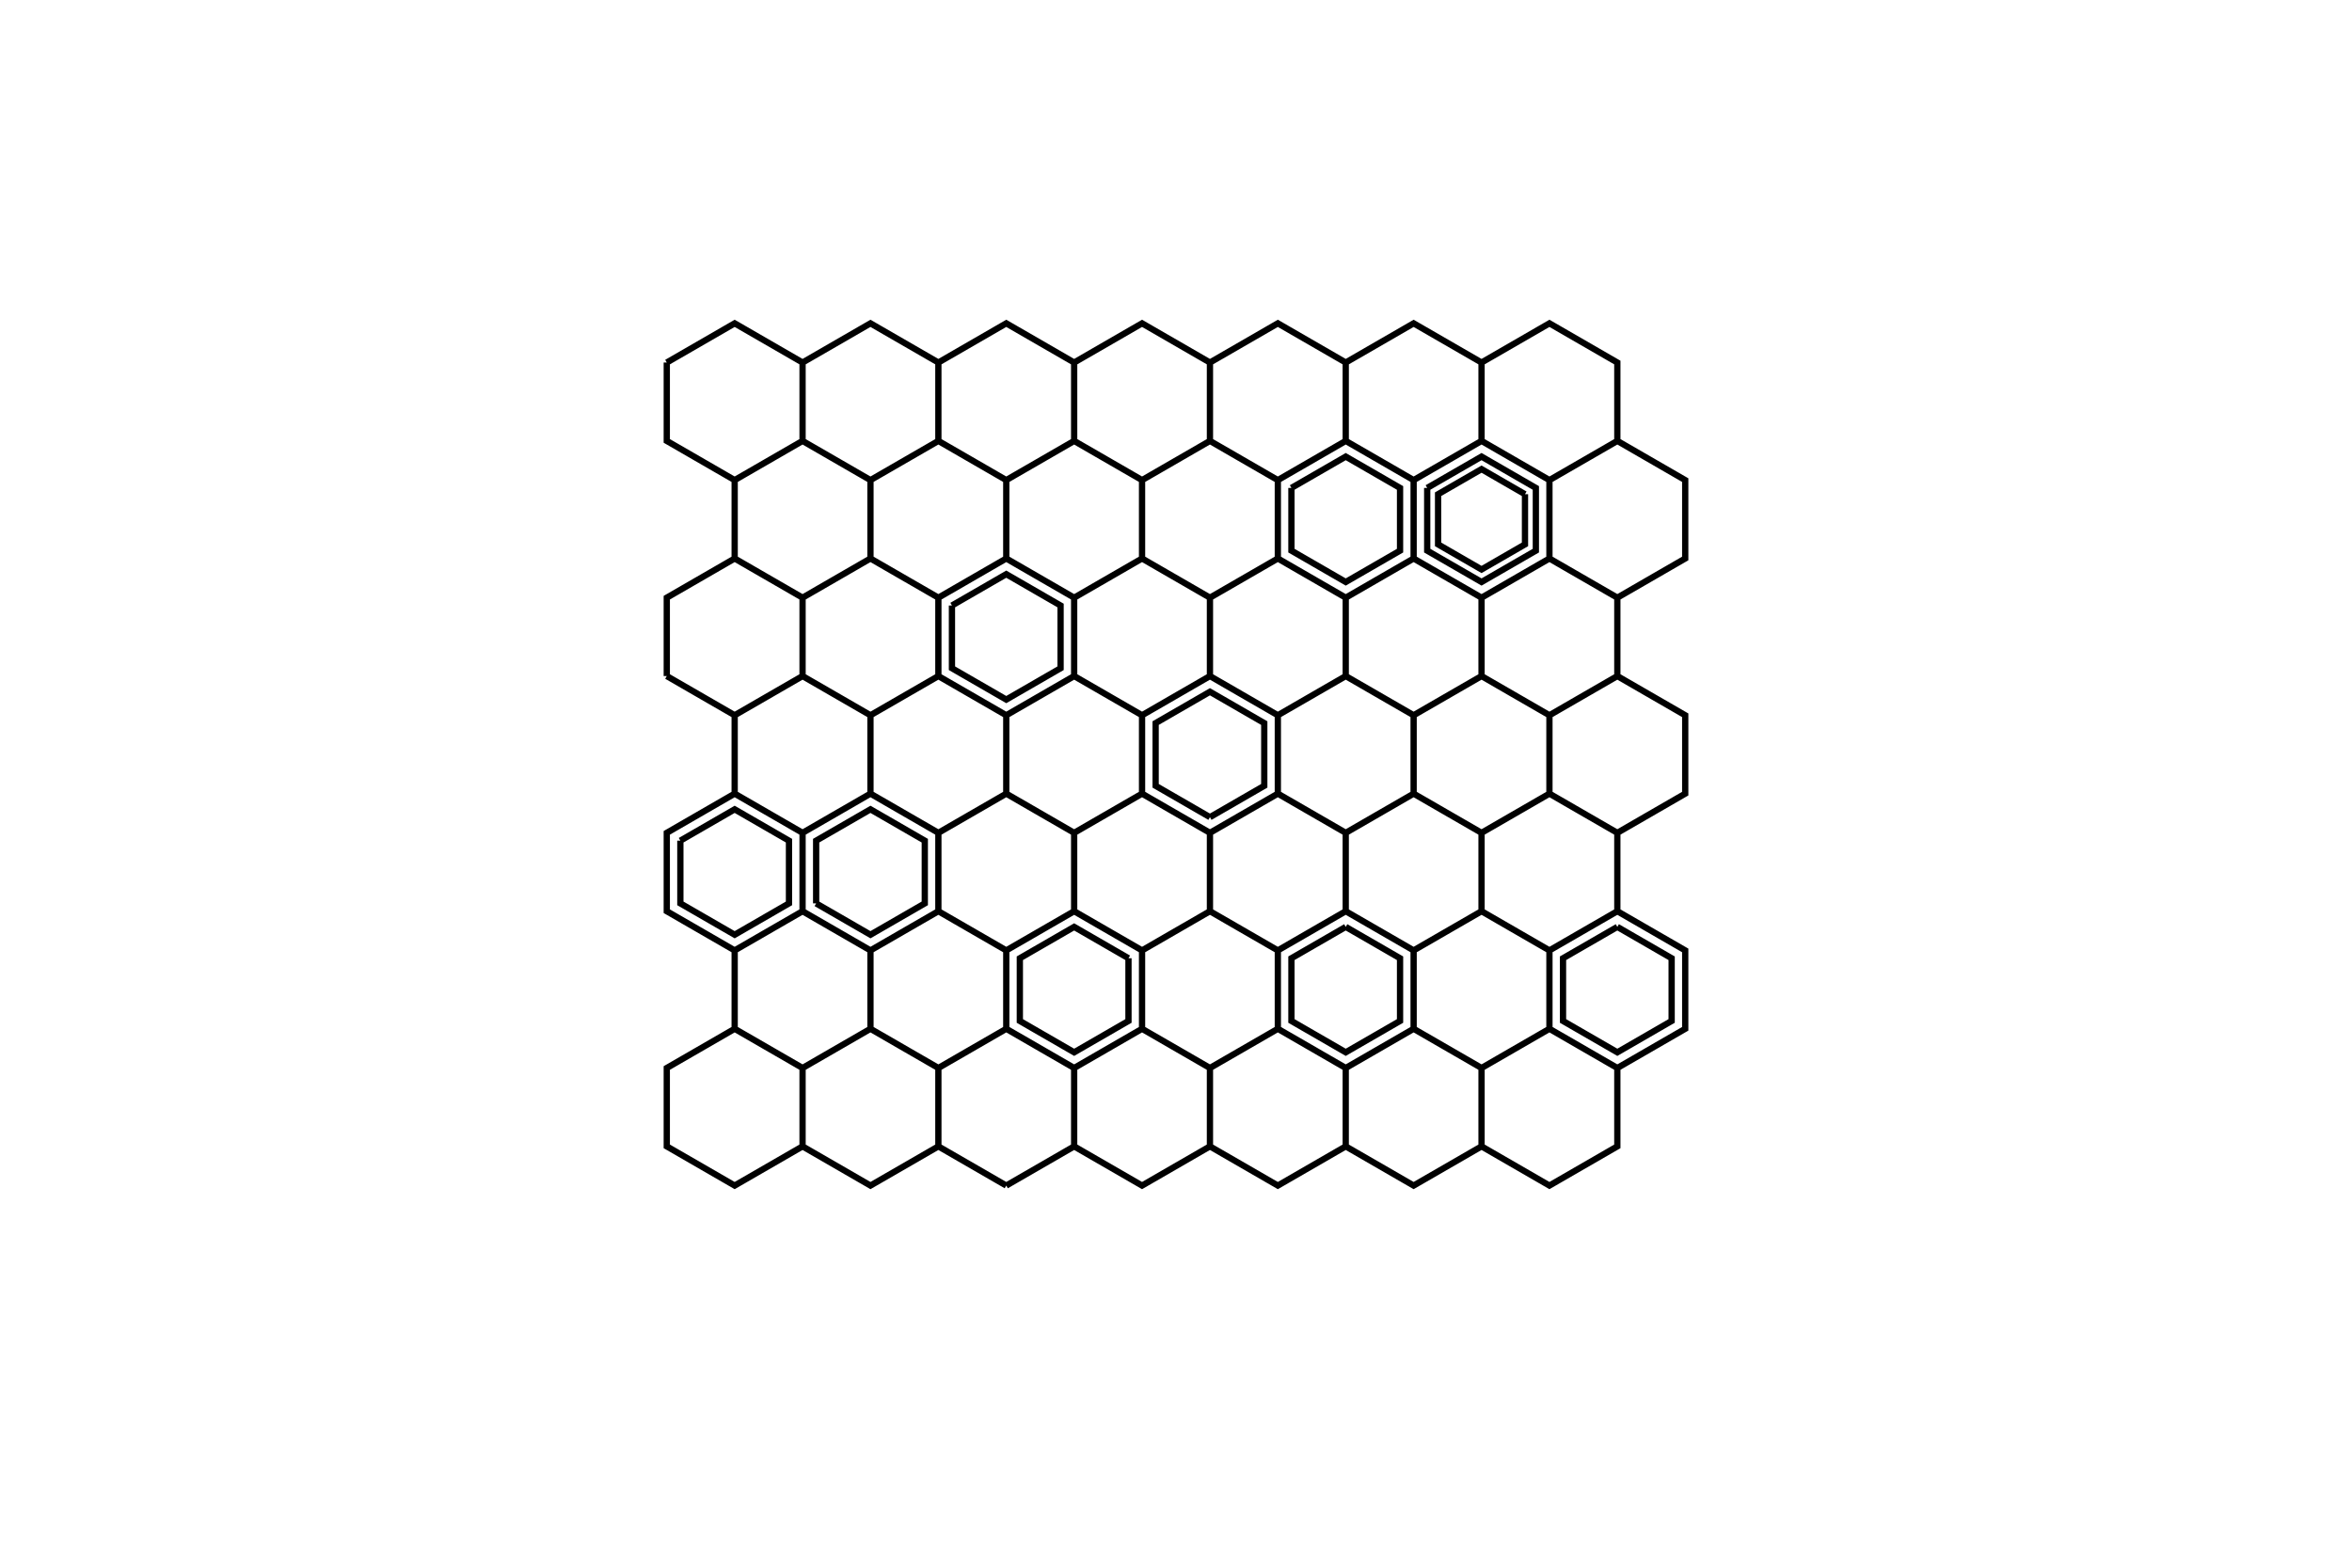 <svg height="100mm" units="mm" viewBox="0 0 150 100" width="150mm" xmlns="http://www.w3.org/2000/svg">
<path d="M46.854,30.625 M77.165,52.125 L73.701,50.125 L73.701,46.125 L77.165,44.125 L80.629,46.125 L80.629,50.125 L77.165,52.125 M77.165,53.125 L72.835,50.625 L72.835,45.625 L77.165,43.125 L81.495,45.625 L81.495,50.625 L77.165,53.125 L77.165,58.125 L72.835,60.625 L68.505,58.125 L68.505,53.125 L72.835,50.625 M77.165,53.125 M81.495,50.625 L85.825,53.125 L85.825,58.125 L81.495,60.625 L77.165,58.125 M77.165,53.125 M68.505,43.125 L68.505,38.125 L72.835,35.625 L77.165,38.125 L77.165,43.125 M72.835,45.625 L68.505,43.125 L64.175,45.625 L59.845,43.125 L59.845,38.125 L64.175,35.625 L68.505,38.125 M68.505,43.125 M72.835,45.625 M72.835,50.625 M68.505,53.125 L64.175,50.625 L64.175,45.625 M68.505,43.125 M72.835,60.625 M77.165,58.125 M81.495,60.625 L81.495,65.625 L77.165,68.125 L72.835,65.625 L72.835,60.625 M72.835,65.625 L68.505,68.125 L64.175,65.625 L64.175,60.625 L68.505,58.125 M72.835,60.625 M72.835,65.625 M77.165,68.125 L77.165,73.125 L72.835,75.625 L68.505,73.125 L68.505,68.125 M72.835,65.625 M85.825,23.125 L85.825,28.125 L81.495,30.625 L77.165,28.125 L77.165,23.125 L81.495,20.625 L85.825,23.125 L90.155,20.625 L94.486,23.125 L94.486,28.125 L90.155,30.625 L85.825,28.125 M85.825,23.125 M81.495,35.625 L77.165,38.125 M72.835,35.625 L72.835,30.625 L77.165,28.125 M81.495,30.625 L81.495,35.625 M81.495,30.625 M85.825,28.125 M90.155,30.625 L90.155,35.625 L85.825,38.125 L81.495,35.625 M85.825,38.125 L85.825,43.125 L81.495,45.625 M77.165,43.125 M77.165,38.125 M81.495,35.625 M64.175,75.625 L59.845,73.125 L59.845,68.125 L64.175,65.625 M68.505,68.125 M68.505,73.125 L64.175,75.625 M68.505,28.125 L68.505,23.125 L72.835,20.625 L77.165,23.125 M77.165,28.125 M72.835,30.625 L68.505,28.125 L64.175,30.625 L59.845,28.125 L59.845,23.125 L64.175,20.625 L68.505,23.125 M68.505,28.125 M72.835,30.625 M72.835,35.625 M68.505,38.125 M64.175,35.625 L64.175,30.625 M68.505,28.125 M82.361,31.125 L85.825,29.125 L89.289,31.125 L89.289,35.125 L85.825,37.125 L82.361,35.125 L82.361,31.125 M85.825,43.125 L90.155,45.625 L90.155,50.625 L85.825,53.125 M81.495,50.625 M81.495,45.625 M85.825,43.125 M85.825,38.125 M90.155,35.625 L94.486,38.125 L94.486,43.125 L90.155,45.625 M85.825,43.125 M71.969,61.125 L71.969,65.125 L68.505,67.125 L65.041,65.125 L65.041,61.125 L68.505,59.125 L71.969,61.125 M68.505,58.125 M64.175,60.625 L59.845,58.125 L59.845,53.125 L64.175,50.625 M68.505,53.125 M68.505,58.125 M85.825,68.125 L81.495,65.625 M81.495,60.625 M85.825,58.125 L90.155,60.625 L90.155,65.625 L85.825,68.125 L85.825,73.125 L81.495,75.625 L77.165,73.125 M77.165,68.125 M81.495,65.625 M85.825,68.125 M90.155,65.625 L94.486,68.125 L94.486,73.125 L90.155,75.625 L85.825,73.125 M85.825,68.125 M51.184,73.125 L51.184,68.125 L55.514,65.625 L59.845,68.125 M59.845,73.125 L55.514,75.625 L51.184,73.125 L46.854,75.625 L42.524,73.125 L42.524,68.125 L46.854,65.625 L51.184,68.125 M51.184,73.125 M60.711,38.625 L64.175,36.625 L67.639,38.625 L67.639,42.625 L64.175,44.625 L60.711,42.625 L60.711,38.625 M85.825,59.125 L89.289,61.125 L89.289,65.125 L85.825,67.125 L82.361,65.125 L82.361,61.125 L85.825,59.125 M64.175,60.625 M64.175,65.625 M59.845,68.125 M55.514,65.625 L55.514,60.625 L59.845,58.125 M64.175,60.625 M98.816,35.625 L94.486,38.125 M90.155,35.625 M90.155,30.625 M94.486,28.125 L98.816,30.625 L98.816,35.625 M98.816,30.625 L103.146,28.125 L107.476,30.625 L107.476,35.625 L103.146,38.125 L98.816,35.625 M103.146,38.125 L103.146,43.125 L98.816,45.625 L94.486,43.125 M94.486,38.125 M98.816,35.625 M55.514,60.625 L51.184,58.125 L51.184,53.125 L55.514,50.625 L59.845,53.125 M59.845,58.125 M55.514,60.625 M55.514,65.625 M51.184,68.125 M46.854,65.625 L46.854,60.625 L51.184,58.125 M55.514,60.625 M52.05,57.625 L52.05,53.625 L55.514,51.625 L58.979,53.625 L58.979,57.625 L55.514,59.625 L52.05,57.625 M91.021,31.125 L94.486,29.125 L97.95,31.125 L97.95,35.125 L94.486,37.125 L91.021,35.125 L91.021,31.125 M59.845,43.125 M64.175,45.625 M64.175,50.625 M59.845,53.125 M55.514,50.625 L55.514,45.625 L59.845,43.125 M55.514,45.625 L51.184,43.125 L51.184,38.125 L55.514,35.625 L59.845,38.125 M59.845,43.125 M97.257,31.525 L97.257,34.725 L94.486,36.325 L91.714,34.725 L91.714,31.525 L94.486,29.925 L97.257,31.525 M98.816,50.625 L94.486,53.125 L90.155,50.625 M90.155,45.625 M94.486,43.125 M98.816,45.625 L98.816,50.625 M98.816,45.625 M103.146,43.125 L107.476,45.625 L107.476,50.625 L103.146,53.125 L98.816,50.625 M103.146,53.125 L103.146,58.125 L98.816,60.625 L94.486,58.125 L94.486,53.125 M98.816,50.625 M55.514,30.625 L51.184,28.125 L51.184,23.125 L55.514,20.625 L59.845,23.125 M59.845,28.125 L55.514,30.625 L55.514,35.625 M51.184,38.125 L46.854,35.625 L46.854,30.625 L51.184,28.125 M55.514,30.625 M59.845,28.125 M64.175,30.625 M64.175,35.625 M59.845,38.125 M55.514,35.625 M55.514,30.625 M85.825,58.125 M85.825,53.125 M90.155,50.625 M94.486,53.125 M94.486,58.125 L90.155,60.625 M85.825,58.125 M43.39,53.625 L46.854,51.625 L50.318,53.625 L50.318,57.625 L46.854,59.625 L43.39,57.625 L43.39,53.625 M94.486,58.125 M98.816,60.625 L98.816,65.625 L94.486,68.125 M90.155,65.625 M90.155,60.625 M94.486,58.125 M51.184,53.125 M51.184,58.125 M46.854,60.625 L42.524,58.125 L42.524,53.125 L46.854,50.625 L51.184,53.125 M46.854,50.625 L46.854,45.625 L51.184,43.125 M55.514,45.625 M55.514,50.625 M51.184,53.125 M103.146,28.125 M98.816,30.625 M94.486,28.125 M94.486,23.125 L98.816,20.625 L103.146,23.125 L103.146,28.125 M103.146,68.125 L98.816,65.625 M98.816,60.625 M103.146,58.125 L107.476,60.625 L107.476,65.625 L103.146,68.125 L103.146,73.125 L98.816,75.625 L94.486,73.125 M94.486,68.125 M98.816,65.625 M103.146,68.125 M42.524,43.125 L42.524,38.125 L46.854,35.625 M51.184,38.125 M51.184,43.125 M46.854,45.625 L42.524,43.125 M42.524,23.125 L46.854,20.625 L51.184,23.125 M51.184,28.125 M46.854,30.625 L42.524,28.125 L42.524,23.125 M103.146,59.125 L106.61,61.125 L106.61,65.125 L103.146,67.125 L99.682,65.125 L99.682,61.125 L103.146,59.125" fill="none" stroke="black" stroke-width="0.4"/>
</svg>